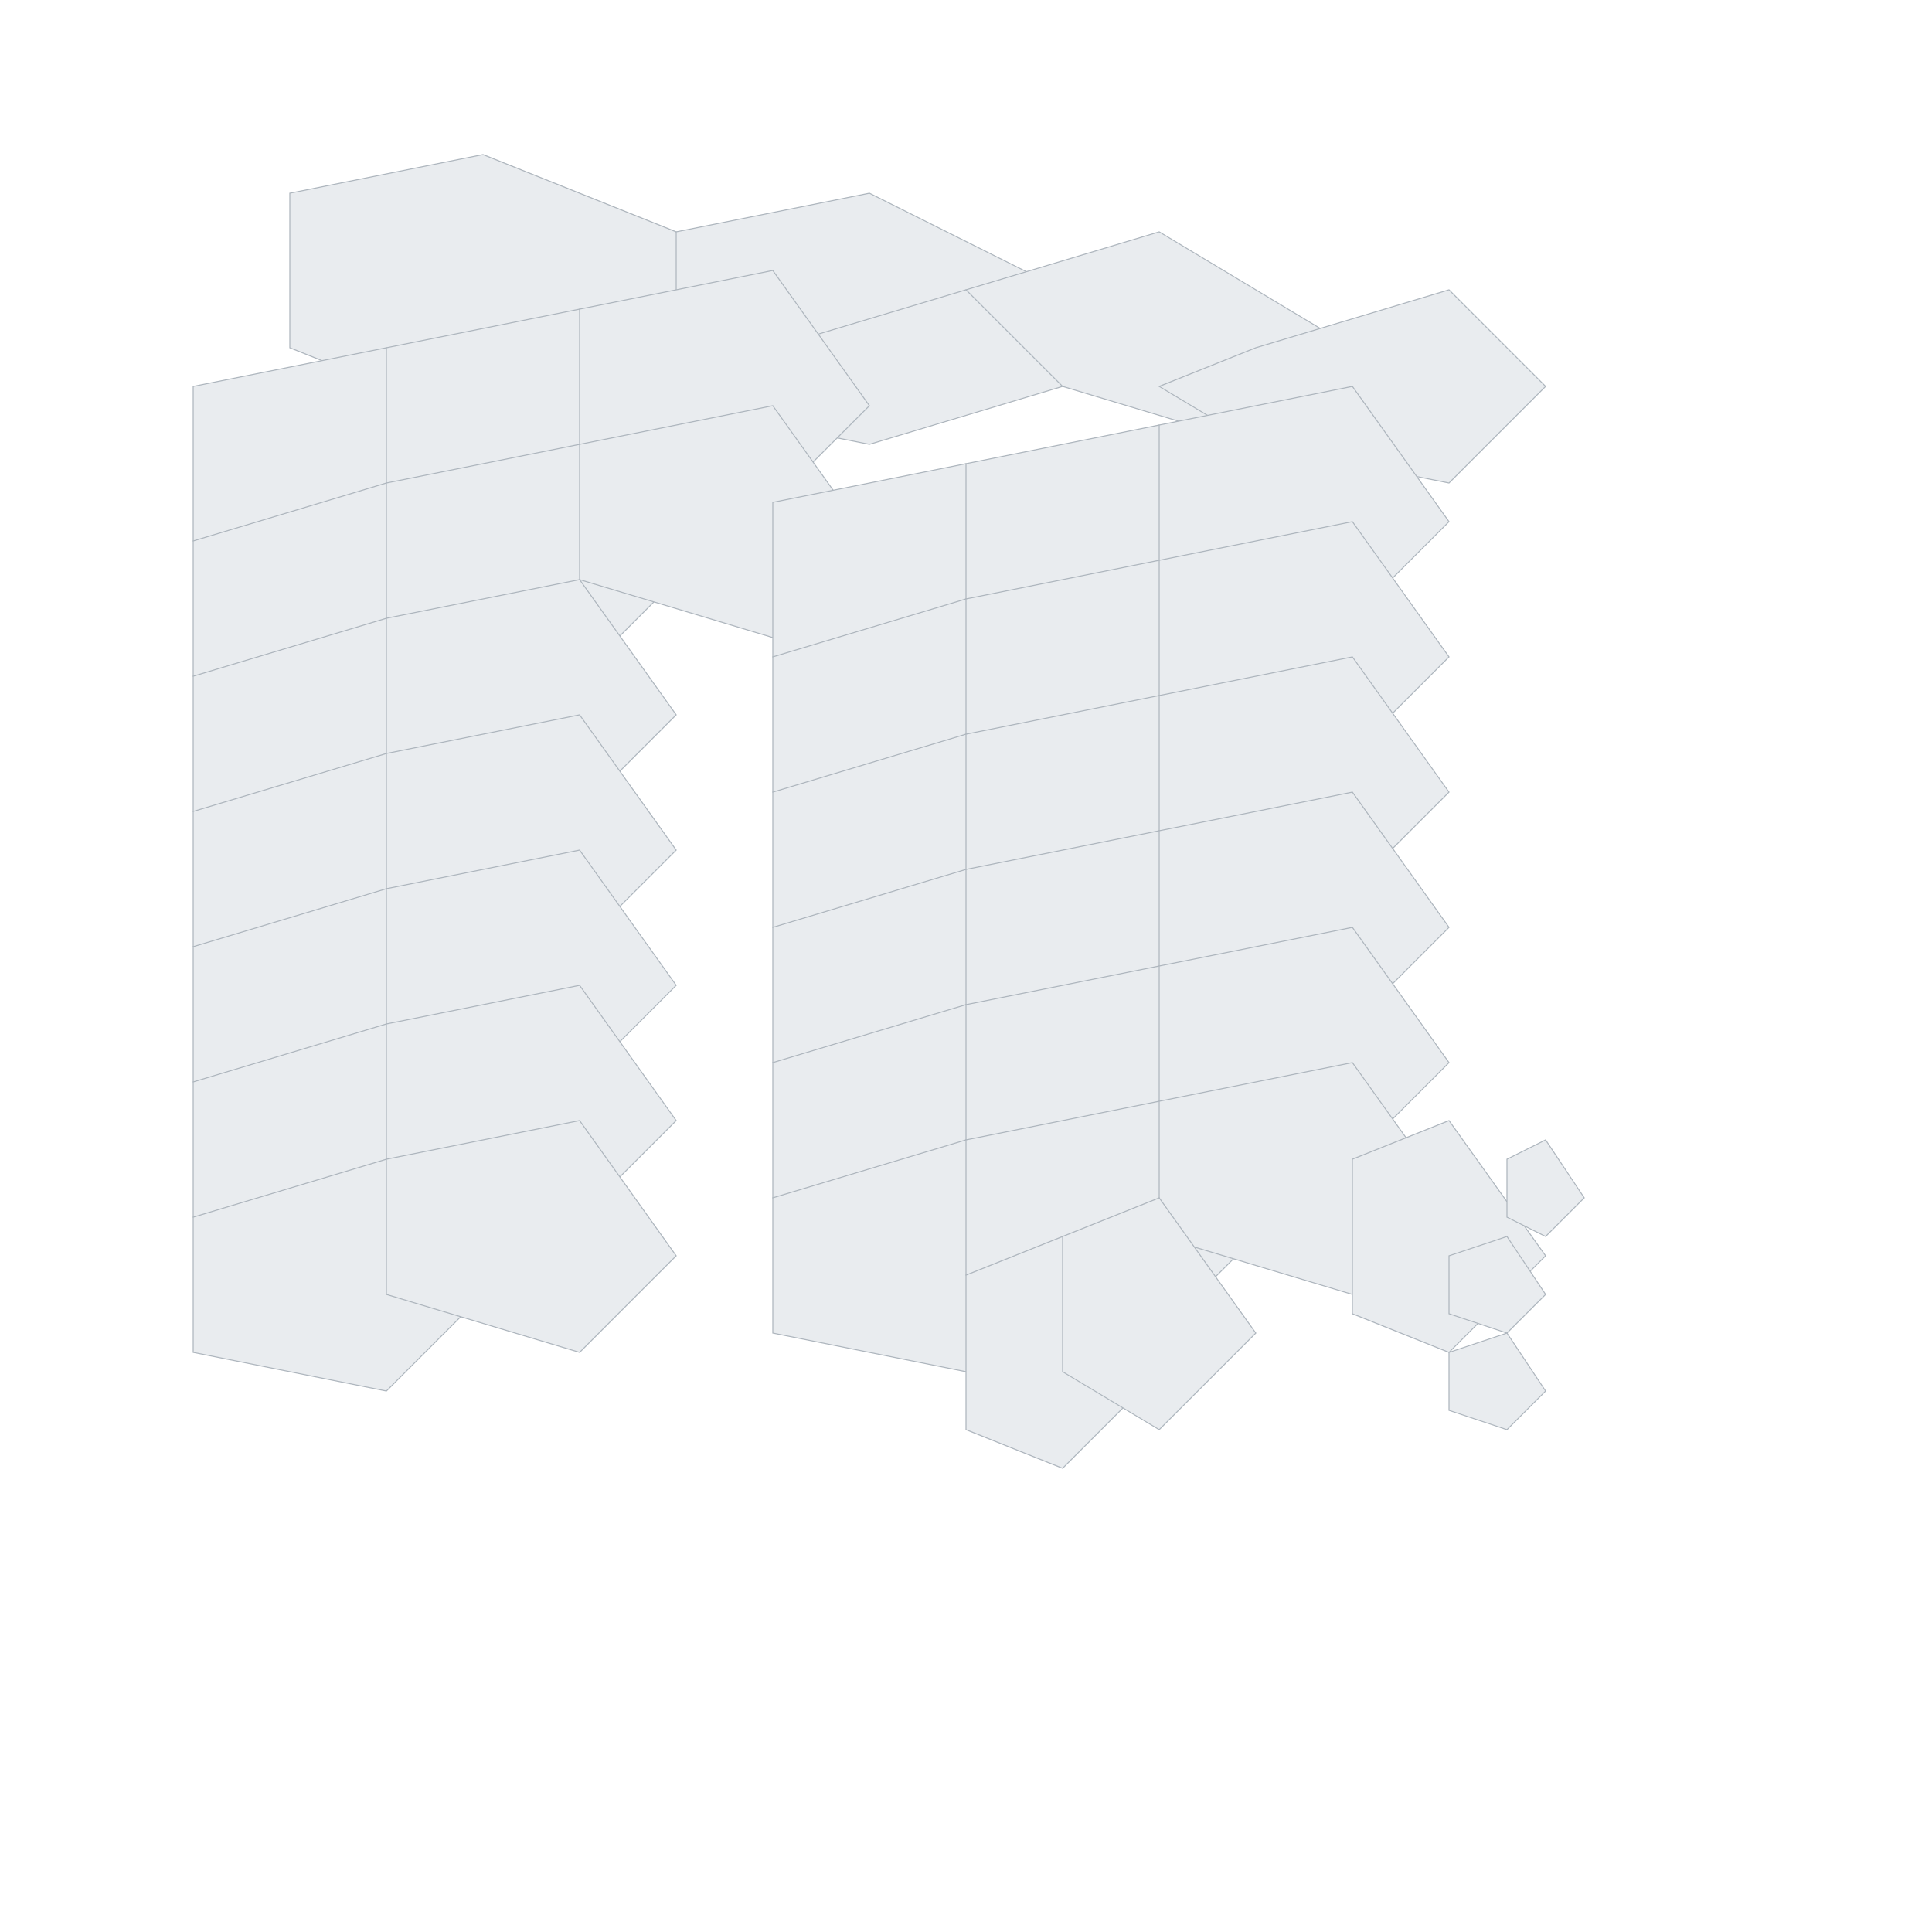 <?xml version="1.0" encoding="UTF-8"?>
<svg xmlns="http://www.w3.org/2000/svg" viewBox="0 0 1000 1000">
    <style>
        path {
            fill: #e9ecef;
            stroke: #adb5bd;
            stroke-width: 0.5;
            transition: all 0.3s ease;
            cursor: pointer;
        }
        path:hover {
            fill: #dee2e6;
            stroke: #6c757d;
            stroke-width: 1;
        }
        path.correct {
            fill: #4CAF50;
            stroke: #388E3C;
        }
        path.incorrect {
            fill: #f44336;
            stroke: #d32f2f;
        }
        path.disabled {
            pointer-events: none;
            opacity: 0.7;
        }
        text {
            font-family: Arial, sans-serif;
            font-size: 12px;
            fill: #333;
            pointer-events: none;
        }
    </style>
    
    <!-- North Africa -->
    <path d="M150,100 L250,80 L350,120 L400,200 L350,250 L250,220 L150,180 Z" data-name="Morocco"/>
    <path d="M350,120 L450,100 L550,150 L500,200 L400,180 L350,150 Z" data-name="Algeria"/>
    <path d="M500,150 L600,120 L700,180 L650,230 L550,200 L500,180 Z" data-name="Libya"/>
    <path d="M650,180 L750,150 L800,200 L750,250 L650,230 L600,200 Z" data-name="Egypt"/>
    <path d="M400,180 L500,150 L550,200 L450,230 L400,220 Z" data-name="Tunisia"/>
    
    <!-- West Africa -->
    <path d="M100,200 L200,180 L250,250 L200,300 L100,280 Z" data-name="Mauritania"/>
    <path d="M200,180 L300,160 L350,230 L300,280 L200,250 Z" data-name="Mali"/>
    <path d="M300,160 L400,140 L450,210 L400,260 L300,230 Z" data-name="Niger"/>
    <path d="M100,280 L200,250 L250,320 L200,370 L100,350 Z" data-name="Senegal"/>
    <path d="M200,250 L300,230 L350,300 L300,350 L200,320 Z" data-name="Burkina Faso"/>
    <path d="M300,230 L400,210 L450,280 L400,330 L300,300 Z" data-name="Chad"/>
    <path d="M100,350 L200,320 L250,390 L200,440 L100,420 Z" data-name="Guinea"/>
    <path d="M200,320 L300,300 L350,370 L300,420 L200,390 Z" data-name="Nigeria"/>
    <path d="M100,420 L200,390 L250,460 L200,510 L100,490 Z" data-name="Sierra Leone"/>
    <path d="M200,390 L300,370 L350,440 L300,490 L200,460 Z" data-name="Cameroon"/>
    <path d="M100,490 L200,460 L250,530 L200,580 L100,560 Z" data-name="Liberia"/>
    <path d="M200,460 L300,440 L350,510 L300,560 L200,530 Z" data-name="Central African Republic"/>
    <path d="M100,560 L200,530 L250,600 L200,650 L100,630 Z" data-name="Côte d'Ivoire"/>
    <path d="M200,530 L300,510 L350,580 L300,630 L200,600 Z" data-name="Democratic Republic of the Congo"/>
    <path d="M100,630 L200,600 L250,670 L200,720 L100,700 Z" data-name="Ghana"/>
    <path d="M200,600 L300,580 L350,650 L300,700 L200,670 Z" data-name="Angola"/>
    
    <!-- East Africa -->
    <path d="M400,260 L500,240 L550,310 L500,360 L400,340 Z" data-name="Sudan"/>
    <path d="M500,240 L600,220 L650,290 L600,340 L500,310 Z" data-name="Ethiopia"/>
    <path d="M600,220 L700,200 L750,270 L700,320 L600,290 Z" data-name="Somalia"/>
    <path d="M400,340 L500,310 L550,380 L500,430 L400,410 Z" data-name="South Sudan"/>
    <path d="M500,310 L600,290 L650,360 L600,410 L500,380 Z" data-name="Kenya"/>
    <path d="M600,290 L700,270 L750,340 L700,390 L600,360 Z" data-name="Djibouti"/>
    <path d="M400,410 L500,380 L550,450 L500,500 L400,480 Z" data-name="Uganda"/>
    <path d="M500,380 L600,360 L650,430 L600,480 L500,450 Z" data-name="Tanzania"/>
    <path d="M600,360 L700,340 L750,410 L700,460 L600,430 Z" data-name="Eritrea"/>
    
    <!-- Southern Africa -->
    <path d="M400,480 L500,450 L550,520 L500,570 L400,550 Z" data-name="Rwanda"/>
    <path d="M500,450 L600,430 L650,500 L600,550 L500,520 Z" data-name="Malawi"/>
    <path d="M600,430 L700,410 L750,480 L700,530 L600,500 Z" data-name="Mozambique"/>
    <path d="M400,550 L500,520 L550,590 L500,640 L400,620 Z" data-name="Burundi"/>
    <path d="M500,520 L600,500 L650,570 L600,620 L500,590 Z" data-name="Zambia"/>
    <path d="M600,500 L700,480 L750,550 L700,600 L600,570 Z" data-name="Zimbabwe"/>
    <path d="M400,620 L500,590 L550,660 L500,710 L400,690 Z" data-name="Botswana"/>
    <path d="M500,590 L600,570 L650,640 L600,690 L500,660 Z" data-name="Namibia"/>
    <path d="M600,570 L700,550 L750,620 L700,670 L600,640 Z" data-name="South Africa"/>
    <path d="M500,660 L550,640 L600,710 L550,760 L500,740 Z" data-name="Lesotho"/>
    <path d="M550,640 L600,620 L650,690 L600,740 L550,710 Z" data-name="Eswatini"/>
    
    <!-- Islands -->
    <path d="M700,600 L750,580 L800,650 L750,700 L700,680 Z" data-name="Madagascar"/>
    <path d="M750,650 L780,640 L800,670 L780,690 L750,680 Z" data-name="Mauritius"/>
    <path d="M780,600 L800,590 L820,620 L800,640 L780,630 Z" data-name="Seychelles"/>
    <path d="M750,700 L780,690 L800,720 L780,740 L750,730 Z" data-name="Comoros"/>
</svg> 